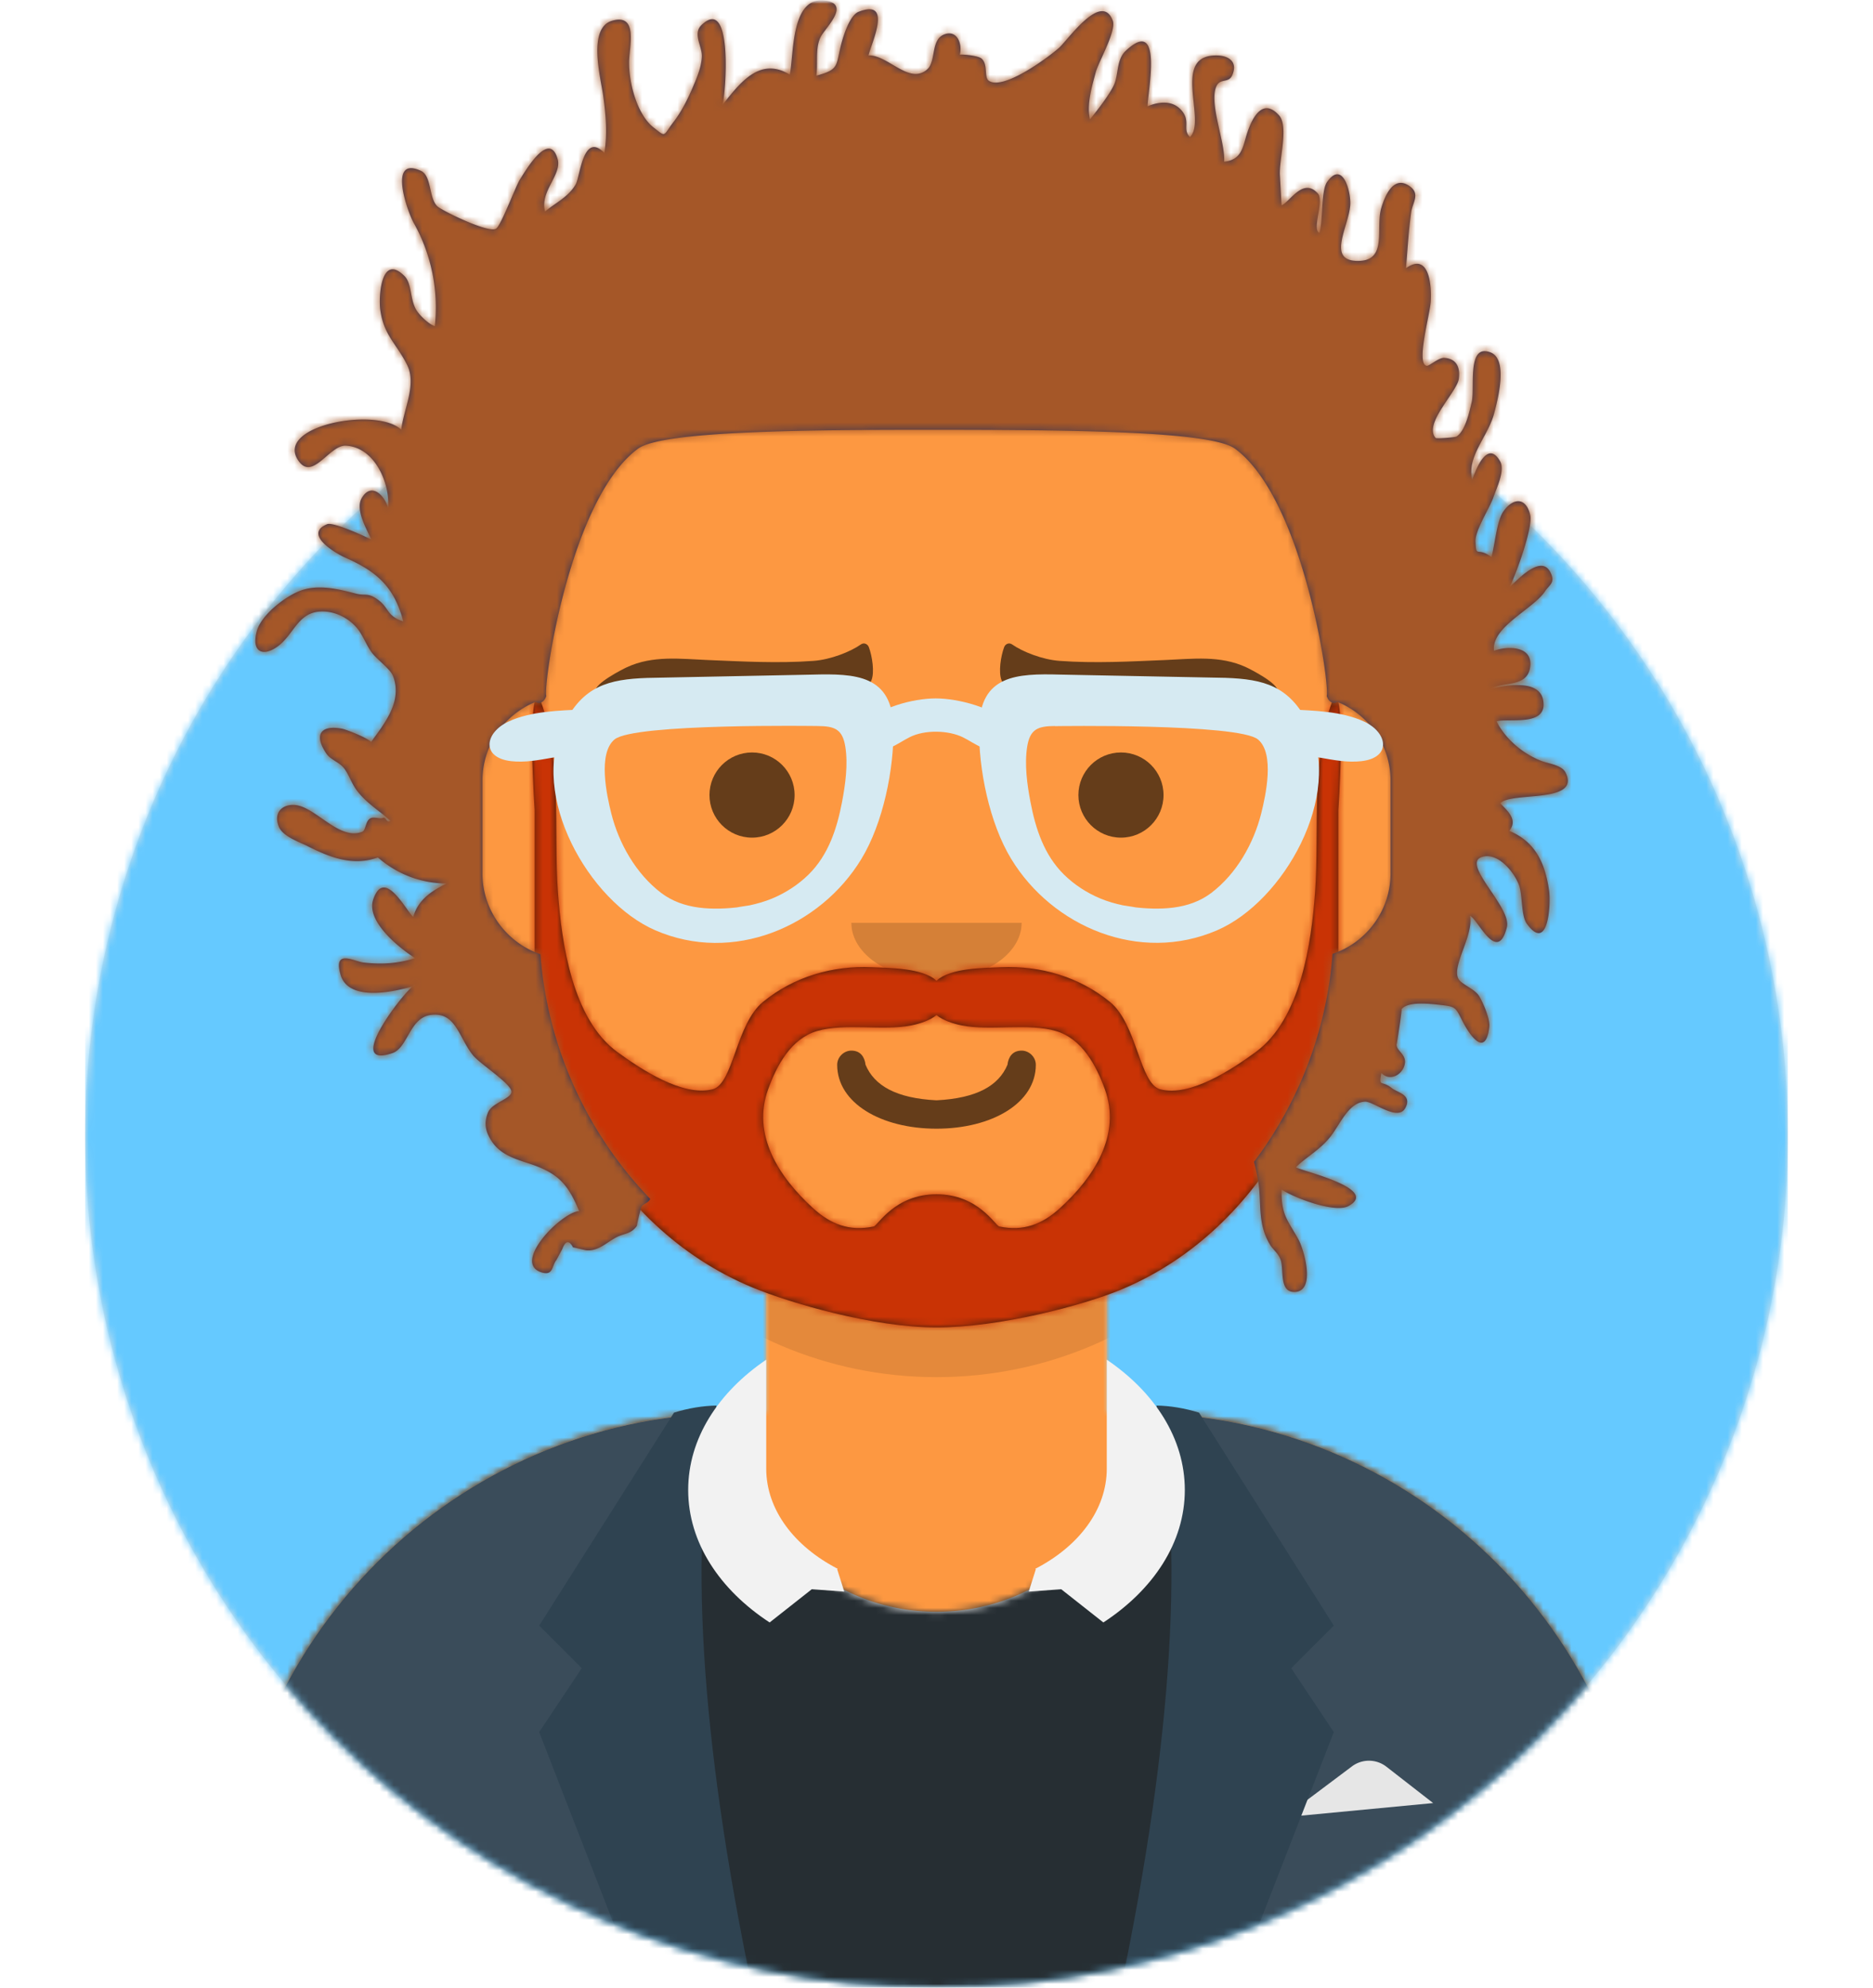 <svg xmlns="http://www.w3.org/2000/svg" xmlns:xlink="http://www.w3.org/1999/xlink" viewBox="0 0 264 280"><defs><circle id="A" cx="120" cy="120" r="120"/><path d="M12 160c0 66.274 53.726 120 120 120s120-53.726 120-120h12V0H0v160h12z" id="B"/><path d="M124 144.61V163h4c39.765 0 72 32.235 72 72v9H0v-9c0-39.765 32.235-72 72-72h4v-18.39c-17.237-8.19-29.628-24.924-31.695-44.73C38.48 99.058 34 94.052 34 88V74c0-5.946 4.325-10.882 10-11.834V56c0-30.928 25.072-56 56-56s56 25.072 56 56v6.166c5.675.952 10 5.888 10 11.834v14c0 6.052-4.48 11.058-10.305 11.88-2.067 19.806-14.458 36.54-31.695 44.73z" id="C"/></defs><g fill="none" fill-rule="evenodd"><g transform="translate(12 40)"><mask id="D" fill="#fff"><use xlink:href="#A"/></mask><use fill="#e6e6e6" xlink:href="#A"/><g mask="url(#D)" fill="#65c9ff"><path d="M0 0h240v240H0z"/></g></g><mask id="E" fill="#fff"><use xlink:href="#B"/></mask><g mask="url(#E)"><g transform="translate(32 36)"><mask id="F" fill="#fff"><use xlink:href="#C"/></mask><use fill="#d0c6ac" xlink:href="#C"/><g mask="url(#F)" fill="#fd9841"><path d="M-32 0h264v244H-32z"/></g><path d="M156 79v23c0 30.928-25.072 56-56 56s-56-25.072-56-56v-8c0 30.928 25.072 56 56 56s56-25.072 56-56V79z" fill-opacity=".1" fill="#000" mask="url(#F)"/></g><g transform="translate(0 170)"><defs><path d="M105.192 29.052H104c-39.765 0-72 32.235-72 72V110h200v-8.948c0-39.765-32.235-72-72-72h-1.192a23.4 23.4 0 0 1 .192 3c0 13.807-12.088 25-27 25s-27-11.193-27-25a23.4 23.4 0 0 1 .192-3z" id="G"/></defs><mask id="H" fill="#fff"><use xlink:href="#G"/></mask><use fill="#e6e6e6" xlink:href="#G"/><g mask="url(#H)" fill="#262e33"><path d="M0 0h264v110H0z"/></g><path d="M100.785 29.122C62.512 30.804 32 62.365 32 101.052V110h69.362C97.96 97.92 96 83.71 96 68.5c0-14.327 1.74-27.77 4.785-39.378zM163.638 110H232v-8.948c0-38.345-29.975-69.7-67.77-71.878C167.265 40.77 169 54.194 169 68.5c0 15.21-1.96 29.42-5.362 41.5z" fill="#3a4c5a"/><path d="M181 86l9.556-7.167a4 4 0 0 1 4.856.043L202 84l-21 2z" fill="#e6e6e6"/><path d="M101 28c-4 19.333-2.333 46.667 5 82H90L76 74l6-9-6-6 19-30c2.028-.63 4.028-.964 6-1zm62 0c4 19.333 2.333 46.667-5 82h16l14-36-6-9 6-6-19-30c-2.028-.63-4.028-.964-6-1z" fill="#2f4351"/><path d="M156 21.54c6.772 4.597 11 11.117 11 18.35 0 7.4-4.428 14.057-11.48 18.668l-5.94-4.68-4.58.332 1-3.15-.078-.06C152.022 47.853 156 42.7 156 36.876V21.54zm-48 0c-6.772 4.597-11 11.117-11 18.35 0 7.4 4.428 14.057 11.48 18.668l5.94-4.68 4.58.332-1-3.15.078-.06C111.978 47.853 108 42.7 108 36.876V21.54z" fill="#f2f2f2"/></g><g fill="#000"><path d="M118 150c0 5.372 6.158 9 14 9s14-3.628 14-9c0-1.105-.95-2-2-2-1.293 0-1.87.905-2 2-1.242 2.938-4.317 4.716-10 5-5.683-.284-8.758-2.062-10-5-.13-1.095-.707-2-2-2-1.05 0-2 .895-2 2z" fill-opacity=".6" fill-rule="nonzero"/><path d="M120 130c0 4.418 5.373 8 12 8s12-3.582 12-8" fill-opacity=".16"/><g fill-opacity=".6"><circle cx="106" cy="112" r="6"/><circle cx="158" cy="112" r="6"/></g><path d="M114.66 93.1c-4.998.362-9.923.086-14.918-.122-3.83-.158-7.717-.68-11.374 1.012-.7.324-4.53 2.28-4.44 3.35.07.855 3.935 2.19 4.63 2.436 3.67 1.3 7.18.896 10.954.67 4.628-.278 9.236-.074 13.86-.214 3.116-.093 7.917-.62 9.457-4.398.464-1.137.105-3.413-.36-4.657-.185-.496-.72-.683-1.125-.397-1.45 1.023-4.26 2.146-6.685 2.32m34.68 0c4.998.362 9.923.086 14.918-.122 3.83-.158 7.717-.68 11.374 1.012.7.324 4.53 2.28 4.44 3.35-.07.855-3.935 2.19-4.63 2.436-3.67 1.3-7.18.896-10.954.67-4.628-.278-9.236-.074-13.86-.214-3.116-.093-7.917-.62-9.457-4.398-.464-1.137-.105-3.413.36-4.657.185-.496.72-.683 1.125-.397 1.45 1.023 4.26 2.146 6.685 2.32" fill-opacity=".6"/></g><defs><path id="I" d="M0 0h264v280H0z"/><path d="M153.503 98.874C157.9 100.654 161 104.965 161 110v13c0 5.288-3.42 9.776-8.168 11.375a55.713 55.713 0 0 1-11.076 29.29c.21.807.4 1.625.556 2.503.55 3.327-.12 6.093 1.645 9.093.457.78 1.183 1.247 1.522 2.144.533 1.415-.232 4.594 1.95 4.595 3.106 0 1.374-5.966.596-7.384-1.525-2.772-2.462-3.45-2.383-7.044 1.745 1.16 7.53 3.376 9.448 2.316 4.432-2.448-6.662-4.936-7.438-5.453 1.704-1.666 3.656-2.55 5.197-4.746 1.26-1.793 2.406-4.397 4.55-4.5 1.186-.058 4.657 2.884 5.7.866.964-1.85-1.115-2.122-1.928-2.777-1.502-1.2-1.84-.006-1.474-2.134 1.085 1.165 2.79.43 3.244-1.015.5-1.56-1.127-2.024-1.097-3.014-.012.387.834-5.115.7-4.938.86-1.135 3.908-.784 5.413-.62 2.296.248 2.164.317 3.255 2.436.882 1.715 3.198 5.178 3.707.64.12-1.085-.87-3.404-1.45-4.338-.627-1.007-2.517-1.643-2.912-2.427-.944-1.87 2.165-6.034 1.64-8.854 1.093.418 3.857 6.927 5.198 1.6.707-2.8-6.505-8.945-3.514-9.894 2.29-.726 4.612 2.225 5.25 4.044.473 1.348.26 4.238 1.068 5.353 3.036 4.203 3.4-2.74 3.157-4.572-.56-4.026-1.984-6.988-5.623-8.5 1.295-1.607-.345-2.887-1.275-3.893 1.528-1.657 11.437.104 9.208-4.327-.538-1.072-2.48-1.262-3.467-1.655-2.5-.992-4.985-3-6.257-5.562 1.84-.46 7.28.798 6.565-2.996-.563-2.982-5.403-2.067-7.278-1.6 1.692-1.016 4.973-.174 5.434-2.94.53-3.183-3.288-3.076-5.08-2.402-.422-3.358 5.53-5.83 7.213-8.4.568-.867 1.47-1.164.746-2.633-1.306-2.643-4.68 1.086-5.792 2.1.876-1.628 3.32-8.403 2.95-10.122-.546-2.526-2.353-2.615-3.8-.568-.93 1.33-1.2 4.703-1.68 6.427-2.04-1.537-2.143.246-2.248-2.19-.068-1.58 2.002-4.7 2.532-6.248.456-1.33 1.668-3.76.943-5.046-1.776-3.143-3.473 1.172-3.94 2.652-.79-3.41 2.214-6.057 3.103-9.43.54-2.048 1.976-7.578-.5-8.56-3.394-1.34-2.2 4.956-2.678 7-.365 1.56-.922 4.077-2.14 4.845-.176.11-2.82.343-2.948.193-1.734-2.02 3.038-6.447 3.284-8.35.223-1.73-.44-2.825-2.06-2.93-.8-.05-2.12 1.2-2.495 1.12-1.48-.322.447-7.09.587-8.967.15-2.003-.094-7.172-3.483-4.785.227-2.697.364-5.236.734-7.89.195-1.4 1.398-2.645-.374-3.767-2.156-1.365-3.35 1.492-3.842 3.168-.846 2.885.9 7.375-3.158 7.466-4.665.106-1.444-4.73-1.215-7.868.128-1.74-1.012-6.42-3.262-3.263-.896 1.26-.587 5.694-1.084 7.183-1.106-.493.733-4.515-.23-5.564-2.06-2.247-3.788 1.026-5.1 1.692l-.248-4.338c-.093-2.2 1.255-6.83-.113-8.347-2.337-2.6-3.823.43-4.506 2.523-.613 1.884-.697 3.744-3.233 4 .208-2.717-2.258-8.436-1.035-10.727.553-1.035 1.68-.3 2.18-1.46.82-1.902-.524-2.7-1.986-2.77-6.792-.286-1.562 9.134-3.97 11.49-1.1-1.04.072-2.113-1.065-3.596-1.223-1.595-3.173-1.46-4.918-.738-.056-1.613 2.364-12.92-3.08-7.817-1.352 1.27-.974 3.393-1.693 4.886-.696 1.445-2.4 3.598-3.34 4.77-.5-2.067.272-4.63.82-6.666.38-1.415 2.93-5.805 2.387-7.244-1.58-4.167-6.323 2.72-7.572 3.832-1.582 1.4-7.88 6.045-9.9 4.64-.7-.487-.07-2.3-1.027-3.128-.47-.4-2.477-.6-3.05-.548.358-1.494-.346-3.427-2.055-2.9-2.15.65-1.22 3.838-2.58 5.002-2.53 2.164-5.535-2.112-8.245-1.992.414-1.755 3.485-8.062-1.4-6.144-1.246.5-2.13 3.35-2.44 4.54-.792 3.036-.222 3.593-3.51 4.45.257-1.76-.2-3.948.65-5.52.696-1.29 4.305-4.645.462-5.063-4.74-.516-4.274 7.672-4.855 10.44-4.206-2.55-6.974 1.098-9.48 4.252.447-1.42 1.553-15.557-2.965-11.237-1.292 1.237.138 3.066.05 4.478-.078 1.28-.5 2.422-.995 3.618-.796 1.92-1.72 3.887-2.974 5.524-1.573 2.06-1.015 2.22-2.82.823-2.425-1.873-3.577-6.624-3.457-9.525.1-2.16 1.196-6.548-2.384-5.53-3.507.996-1.65 7.974-1.296 10.453.38 2.687.635 5.436.183 8.173-2.984-3.05-3.42 3.302-4.017 4.385-.98 1.777-2.868 2.647-4.335 3.86-.8-2.794 2.405-5.157 1.77-7.38-1.194-4.165-4.57 1.716-5.313 2.87-.62.963-2.635 6.442-3.365 6.933-1.023.7-7.605-2.527-8.27-3.14-1.223-1.125-.778-4.272-2.316-5-4.72-2.197-1.932 5.735-1.005 7.375a24.3 24.3 0 0 1 2.949 14.504c-.858-.302-1.915-1.312-2.468-2.077-1.076-1.5-.685-3.865-1.808-4.987-3.288-3.28-3.673 2.878-3.406 4.79.5 3.588 2.29 4.75 3.778 7.734 1.368 2.75-.445 6.07-.828 9.125-3.43-3.3-18.195-.543-14.396 4.502 1.978 2.633 4.318-2.377 6.598-2.25 4.083.225 6.235 5.295 5.967 8.846-.497-1.898-2.422-3.76-3.746-1.444-.897 1.573.635 4.26 1.374 5.823-.906-.444-5.372-2.52-6.246-2.16-3.44 1.414 1.3 4.15 2.537 4.698 4.224 1.868 6.887 3.92 8.2 8.992-2.367-.757-1.955-1.878-3.552-3.043-1.466-1.07-1.74-.518-3.1-.868-2.362-.61-5.44-1.427-8.1-.318-1.97.82-5.287 3.3-5.906 5.65-.757 2.874.844 3.606 2.904 2.143 2.45-1.74 2.897-5.105 6.583-4.96 1.77.068 3.52.995 4.64 2.325.835.993 1.323 2.43 2.12 3.495.703.94 2.564 2.26 2.957 3.254 1.418 3.595-1.276 6.795-3.083 9.314-.42-.554-3.477-1.758-4.1-1.878-2.94-.56-4.037.798-2.2 3.512.58.856 1.798 1.216 2.436 1.994.71.87 1.112 2.2 1.818 3.144 1.393 1.863 3.115 2.822 4.778 4.322-.613.4-.546-.624-1.102-.4-.404.156-1.107-.155-1.617.014-.828.275-.718 1.717-1.248 1.93-3.3 1.314-6.627-3.615-9.586-3.775-1.614-.088-2.975.994-2.2 3.022.538 1.412 2.87 2.178 4.036 2.767 3.246 1.644 6.478 2.868 9.948 1.607 2.797 2.438 6.16 3.64 9.674 3.675-2.01.998-4 2.235-4.702 4.72-1.19-1.23-4.108-6.952-5.633-2.462-1.045 3.087 3.723 6.87 5.92 8.262-2.555.755-4.677.907-7.277.607-1.357-.156-4.337-1.974-3.238 1.748 1.182 4.016 8.24 2.2 10.48 1.516.083-1.198-10.77 12.108-3.158 9.49 2.176-.748 2.385-5 5.418-5.373 3.503-.43 3.855 3.077 5.882 5.646 1 1.282 5.67 4.165 5.45 5.265-.19.952-2.75 1.496-3.293 2.828-.633 1.55-.347 2.746.532 4.078 1.538 2.333 4.36 2.69 6.592 3.604 3.164 1.295 4.3 2.867 5.73 6.217-2.502.12-9.62 7.36-5.258 8.648 1.625.48 1.372-.966 2.05-1.765l.82-1.545c.458-1.198.965-1.27 1.52-.22.123-.03 1.6.388 1.947.41 1.708.105 2.85-1.192 4.266-1.893 1.023-.506 2.024-.418 2.795-1.586-.09.135.554-2.5.565-2.536.276-.637.985-.547 1.3-1.234-8.75-9.085-14.457-21.12-15.49-34.464C36.42 132.776 33 128.288 33 123v-13c0-5.035 3.1-9.345 7.497-11.126.53.374 1.27 0 1.503-.842-.463-1.506 3.296-27.854 13-34.876 3.618-2.438 23.008-2.62 42.313-2.606 19.096.014 38.108.195 41.687 2.606 9.704 7.022 13.463 33.37 13 34.876.233.843.972 1.216 1.503.842z" id="J"/></defs><mask id="K" fill="#fff"><use xlink:href="#I"/></mask><g mask="url(#K)"><g transform="translate(48 72)"><defs><path d="M101.428 98.17c-2.513 2.294-5.2 3.325-8.575 2.604-.582-.124-2.957-4.538-8.853-4.538s-8.27 4.414-8.853 4.538c-3.385.72-6.062-.3-8.576-2.604-4.725-4.313-8.654-10.26-6.293-16.75 1.23-3.382 3.232-7.095 6.873-8.173 3.887-1.15 9.346-.002 13.264-.788C81.685 72.204 83.07 71.75 84 71c.93.75 2.316 1.204 3.585 1.458 3.918.786 9.376-.362 13.264.788 3.64 1.078 5.642 4.8 6.873 8.173 2.36 6.5-1.568 12.437-6.294 16.75M140.08 26c-3.4 8.4-2.093 18.858-2.724 27.676-.513 7.167-2.02 17.9-8.384 22.54-3.255 2.367-9.18 6.345-13.43 5.235-2.927-.764-3.24-9.16-7.087-12.303-4.363-3.565-9.812-5.13-15.306-4.9-2.37.105-7.165.08-9.15 1.903-1.983-1.823-6.777-1.798-9.148-1.902-5.494-.242-10.943 1.324-15.306 4.89-3.847 3.143-4.16 11.54-7.087 12.303-4.252 1.1-10.176-2.868-13.43-5.235-6.365-4.63-7.87-15.372-8.384-22.54-.63-8.817.686-19.275-2.724-27.675-1.66 0-.565 16.13-.565 16.13v20.356c.032 15.288 9.58 38.17 30.754 46.908C63.286 111.53 75.015 115 84 115s20.714-3.14 25.892-5.277c21.173-8.737 30.722-31.95 30.754-47.238V42.13S141.74 26 140.08 26" id="L"/></defs><mask id="M" fill="#fff"><use xlink:href="#L"/></mask><use fill="#331b0c" xlink:href="#L"/><g mask="url(#M)" fill="#c93305"><path d="M-32 0h264v244H-32z"/></g></g><g transform="translate(35)"><mask id="N" fill="#fff"><use xlink:href="#J"/></mask><use fill="#2e3257" xlink:href="#J"/><g mask="url(#N)" fill="#a55728"><path d="M0 0h264v280H0z"/></g></g><g transform="translate(61 85)"><defs><filter x="-.8%" y="-2.4%" width="101.5%" height="109.8%" id="O"><feOffset dy="2" in="SourceAlpha"/><feColorMatrix values="0 0 0 0 0 0 0 0 0 0 0 0 0 0 0 0 0 0 0.2 0" result="B"/><feMerge><feMergeNode in="B"/><feMergeNode in="SourceGraphic"/></feMerge></filter></defs><g filter="url(#O)" transform="translate(8 8)" fill="#d6eaf2"><path d="M46.25 7.275c2.37.022 3.492.417 3.896 2.9.4 2.506.01 5.322-.46 7.8-.72 3.768-1.92 7.46-4.708 10.214-1.47 1.45-3.26 2.606-5.167 3.395-1.012.42-2.08.722-3.15.952-.312.067-2.98.434-1.343.248-3.817.435-7.958.418-11.146-2.012-3.532-2.692-5.952-6.952-7.015-11.196-.623-2.483-1.93-8.422.46-10.407C20.353 6.875 46.25 7.275 46.25 7.275zM22.217.5c-5.44.188-9.07 1.144-11.755 6.58-4.917 9.96 3.5 24.9 12.9 28.97 10.976 4.76 23.24-.508 29.043-10.034 3.073-5.044 4.626-12.683 4.526-18.502C56.795.077 51.607-.13 45.5.034L22.218.5zM79.68 7.273c-2.37.022-3.492.416-3.896 2.9-.4 2.505-.012 5.322.46 7.8.72 3.767 1.92 7.46 4.708 10.213 1.47 1.45 3.26 2.606 5.167 3.396 1.012.42 2.08.722 3.15.95.312.067 2.978.435 1.343.248 3.817.436 7.958.418 11.145-2.01 3.533-2.692 5.952-6.952 7.016-11.196.623-2.483 1.93-8.422-.46-10.407-2.737-2.275-28.632-1.874-28.632-1.874zM103.713.488c5.44.187 9.07 1.144 11.754 6.58 4.918 9.96-3.5 24.9-12.89 28.97-10.977 4.76-23.24-.508-29.043-10.033C70.46 20.96 68.907 13.32 69.007 7.5 69.135.074 74.323-.132 80.42.03l23.3.457z"/><path d="M13.197 4.927c-3.412.19-7.3.237-10.507 1.712-3.385 1.562-3.908 5.1.36 5.587 1.92.22 3.845-.143 5.737-.48 1.55-.277 3.655-.187 5.12-.78 2.73-1.103 2.553-6.225-.7-6.038m99.538 0c3.412.19 7.3.237 10.507 1.712 3.384 1.562 3.907 5.1-.36 5.587-1.92.22-3.845-.143-5.738-.48-1.55-.277-3.654-.187-5.12-.78-2.73-1.103-2.554-6.225.7-6.038M73.1 7.013c-1.947-2.3-7.02-3.628-10.22-3.628s-8.123 1.328-10.07 3.628c-.98 1.16-1.015 2.71.686 3.438 2.118.906 4-.737 5.705-1.596 2.168-1.098 5.5-.978 7.506 0 1.708.833 3.586 2.502 5.704 1.596 1.7-.727 1.668-2.28.686-3.438"/></g></g></g></g></g></svg>